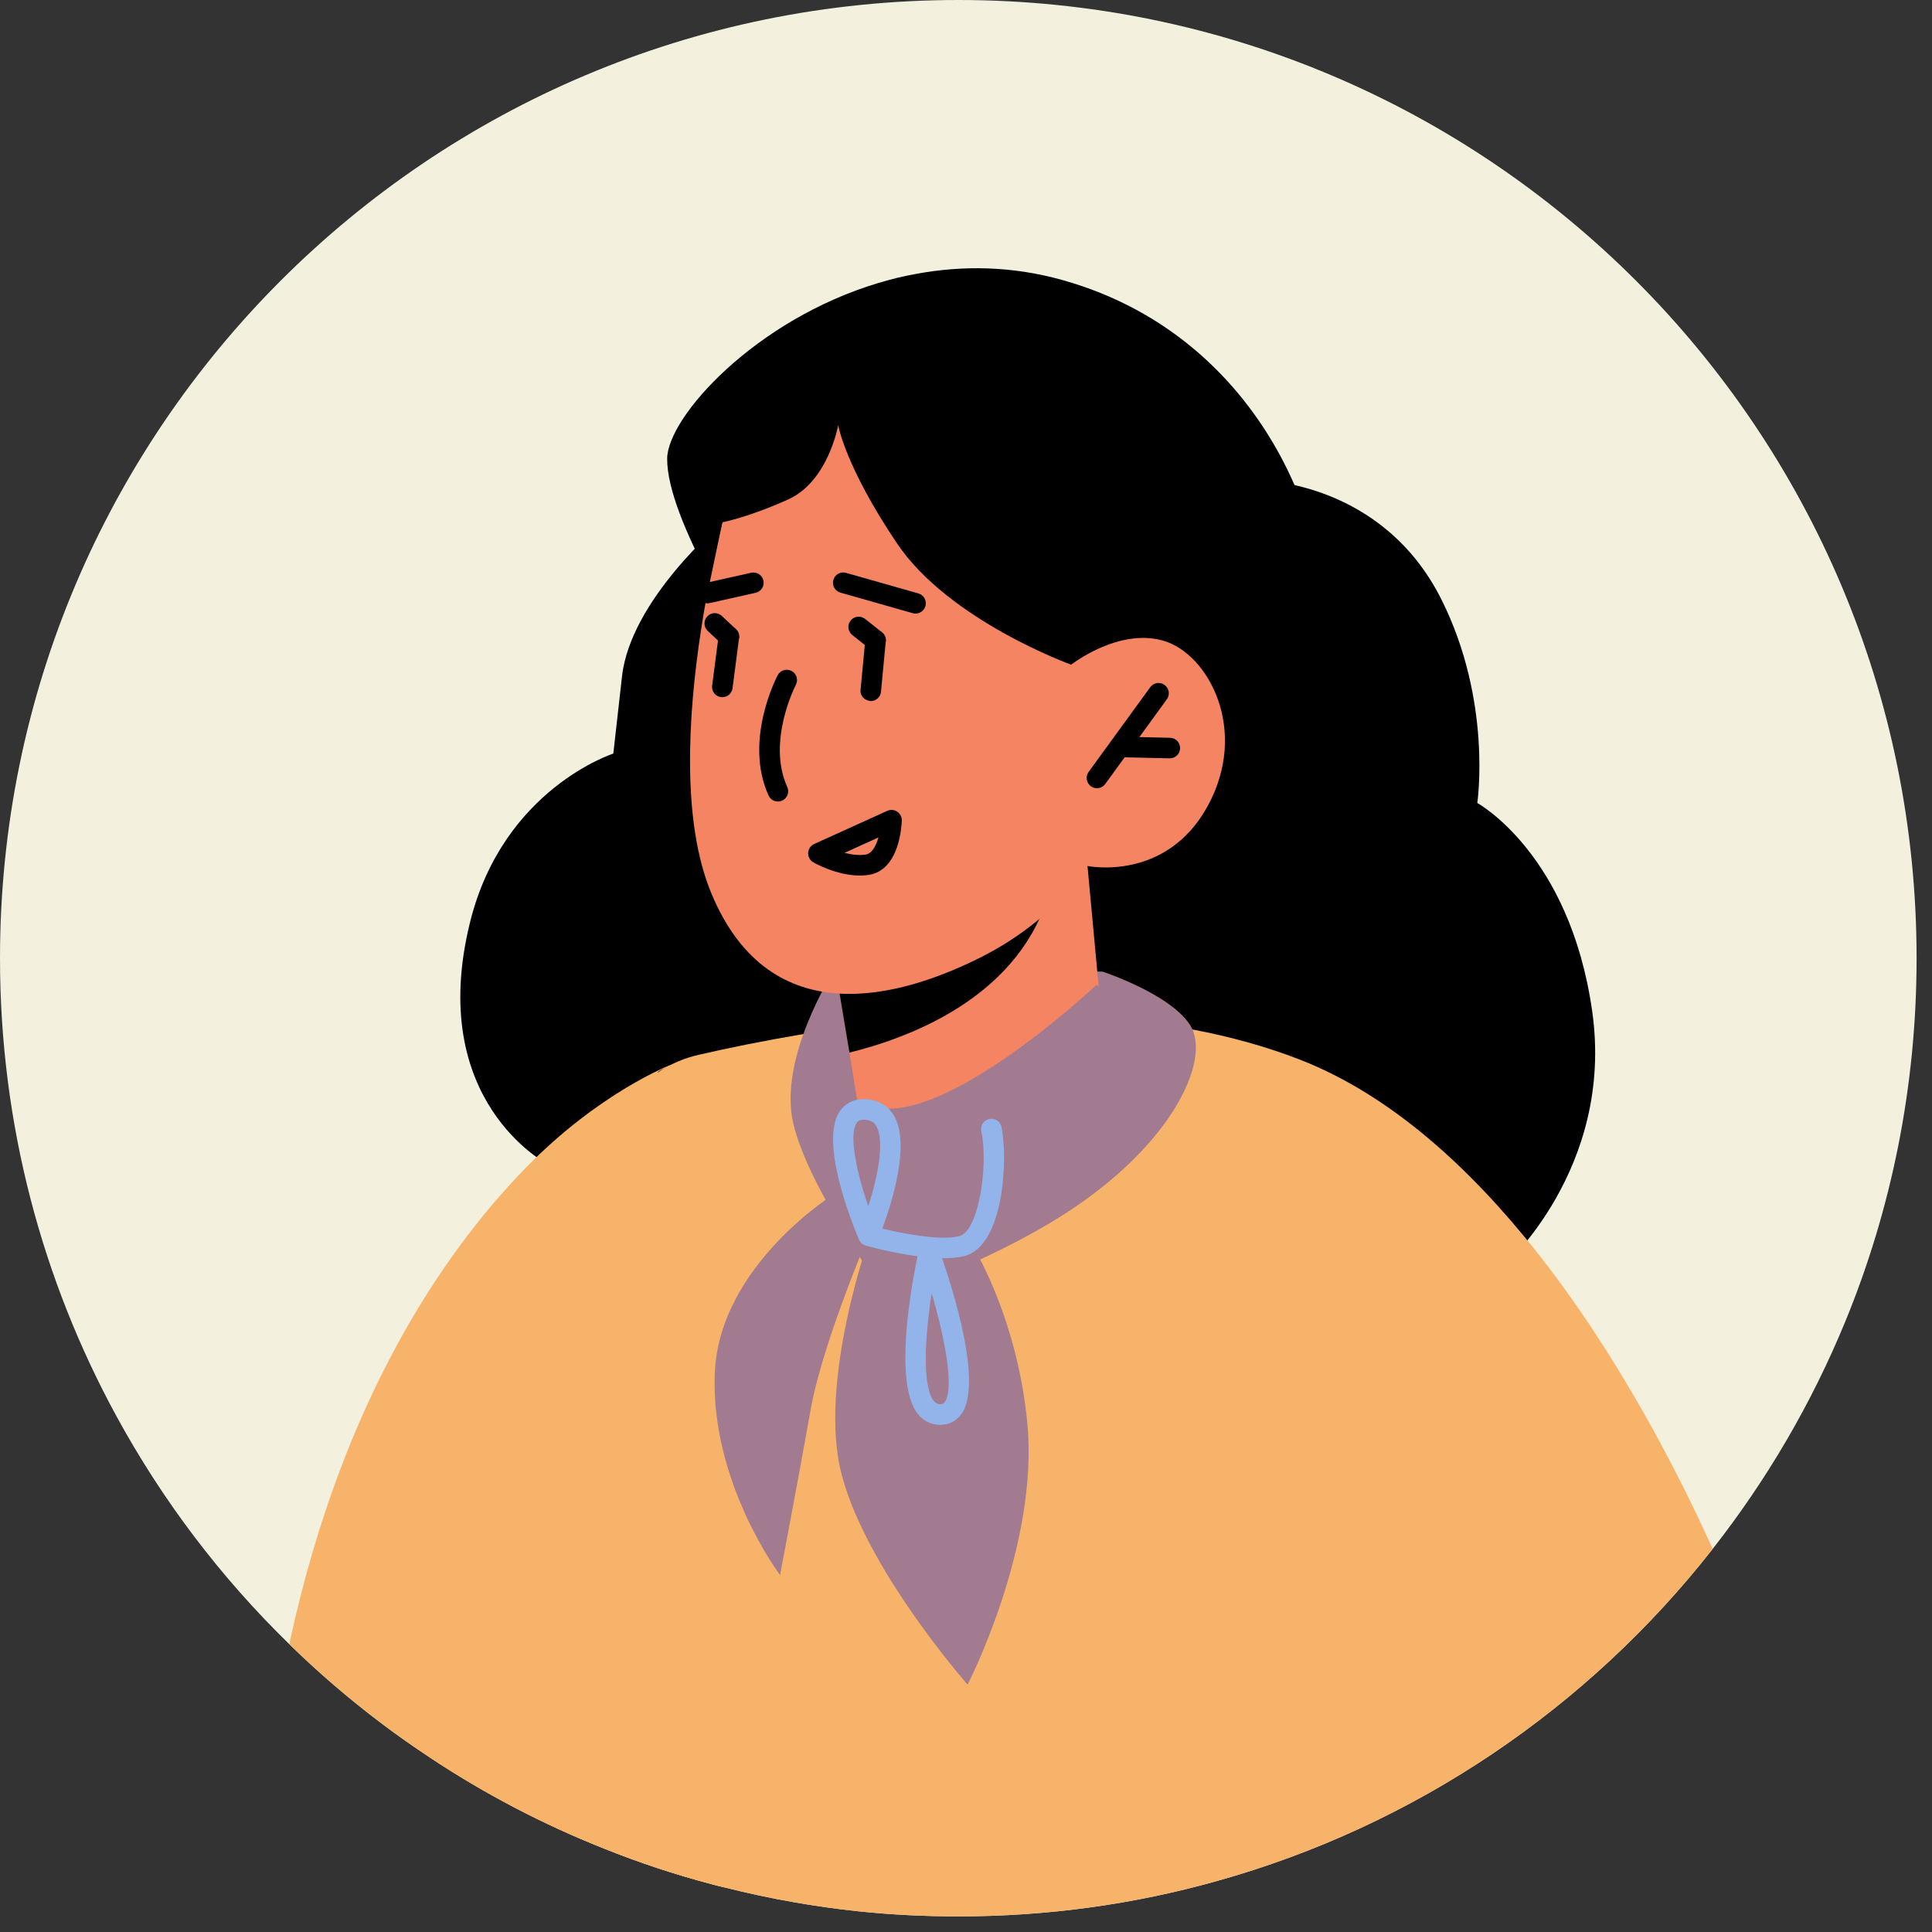<svg width="94" height="94" viewBox="0 0 94 94" fill="none" xmlns="http://www.w3.org/2000/svg">
<rect x="0" y="0" width="94" height="94" fill="#333333" stroke="none"/>
<path d="M93.25 46.62C93.25 52.88 92.02 58.85 89.78 64.3C88.14 68.29 85.96 72.01 83.33 75.36C77.29 83.07 68.87 88.83 59.17 91.53C55.18 92.65 50.97 93.24 46.63 93.24C44.98 93.24 43.35 93.16 41.74 92.99C40.69 92.88 39.65 92.73 38.62 92.55C37.48 92.35 36.36 92.11 35.25 91.83C35.04 91.78 34.82 91.73 34.61 91.67C32.83 91.2 31.08 90.62 29.39 89.94C26.41 88.76 23.57 87.27 20.93 85.52C20.11 84.98 19.3 84.41 18.52 83.82C16.96 82.64 15.48 81.37 14.08 80C10.75 76.76 7.92 73.03 5.68 68.93C2.06 62.3 0 54.7 0 46.62C0 20.87 20.88 0 46.63 0C72.38 0 93.25 20.87 93.25 46.62Z" fill="#F3F0DD"/>
<path d="M35.145 25.413C35.145 25.413 30.684 29.155 30.263 32.91C29.841 36.665 29.841 36.665 29.841 36.665C29.841 36.665 24.494 38.373 22.879 44.834C20.688 53.605 26.666 56.655 26.666 56.655L73.102 61.668C73.102 61.668 78.559 56.885 77.467 49.2C76.375 41.514 71.876 39.069 71.876 39.069C71.876 39.069 72.617 34.128 70.13 29.164C67.261 23.436 61.369 23.379 61.369 23.379L35.145 25.413Z" fill="black"/>
<path d="M83.33 75.361C77.29 83.071 68.87 88.831 59.17 91.531C55.18 92.651 50.97 93.241 46.63 93.241C44.98 93.241 43.35 93.161 41.74 92.991C40.69 92.881 39.65 92.731 38.62 92.551C37.48 92.351 36.36 92.111 35.25 91.831C35.04 91.781 34.82 91.731 34.61 91.671C32.83 91.201 31.08 90.621 29.39 89.941C26.41 88.761 23.57 87.271 20.93 85.521C21.03 83.031 21.2 81.621 21.2 81.621L28.73 57.871L29.47 55.531C29.91 54.131 30.81 52.961 32 52.181C32.61 51.771 33.3 51.471 34.04 51.311C35.42 50.991 37.14 50.641 39.09 50.311C39.7 50.221 40.31 50.121 40.96 50.031C42.98 49.751 45.2 49.531 47.49 49.431C48.87 49.371 50.25 49.361 51.64 49.411C52.26 49.431 52.88 49.461 53.5 49.501C54.22 49.561 54.93 49.631 55.65 49.711C56.45 49.811 57.24 49.931 58.03 50.091C59.83 50.431 61.59 50.911 63.26 51.561C67.69 53.291 71.54 56.851 74.71 60.841C78.75 65.931 81.69 71.731 83.33 75.361Z" fill="#F7B369"/>
<path d="M53.642 47.273C53.642 47.273 56.907 48.343 57.897 49.862C59.007 51.566 56.931 56.051 51.025 59.539C46.71 62.087 43.068 62.988 43.068 62.988C43.068 62.988 39.311 57.792 38.59 54.633C37.87 51.474 40.514 47.331 40.514 47.331L53.642 47.273Z" fill="#A37B90"/>
<path d="M64.211 32.731C60.861 46.981 48.351 42.721 48.351 42.721C48.351 42.721 29.111 40.141 36.351 31.251C36.351 31.251 32.431 25.251 32.461 22.311C32.481 20.281 36.751 15.551 42.761 13.761C43.361 13.581 43.971 13.431 44.601 13.321C46.821 12.911 49.231 12.931 51.711 13.631C61.97 16.511 65.51 27.191 64.211 32.731Z" fill="black"/>
<path d="M40.481 46.073L40.514 46.333L41.328 51.214L41.951 55.043C41.951 55.043 41.731 55.978 46.175 55.144C52.128 54.003 53.751 51.189 53.751 51.189L52.912 42.137L51.134 42.705L40.481 46.073Z" fill="#F48462"/>
<path d="M40.514 46.332L41.328 51.213C44.202 50.505 49.359 48.597 50.947 43.748C51.067 43.355 51.135 43.006 51.137 42.723L40.523 46.255L40.514 46.332Z" fill="black"/>
<path d="M35.761 23.077C35.761 23.077 31.729 36.533 34.611 43.468C37.494 50.403 43.897 48.479 47.642 46.616C51.387 44.753 52.912 42.133 52.912 42.133C52.912 42.133 56.718 42.929 58.751 39.233C60.784 35.537 58.804 31.816 56.609 31.175C54.413 30.534 52.114 32.342 52.114 32.342L53.609 28.392C53.609 28.392 43.133 10.513 35.761 23.077Z" fill="#F48462"/>
<path d="M37.849 38.997C37.659 38.997 37.478 38.888 37.394 38.704C36.182 36.043 37.77 32.982 37.837 32.853C37.966 32.608 38.269 32.516 38.512 32.644C38.756 32.773 38.85 33.075 38.722 33.319C38.707 33.346 37.298 36.08 38.304 38.29C38.418 38.541 38.308 38.838 38.056 38.952C37.989 38.983 37.918 38.997 37.849 38.997Z" fill="black"/>
<path d="M53.371 38.35C53.268 38.35 53.166 38.319 53.077 38.254C52.853 38.091 52.805 37.779 52.967 37.556L55.964 33.436C56.127 33.212 56.44 33.164 56.662 33.326C56.886 33.488 56.935 33.801 56.772 34.024L53.775 38.144C53.678 38.278 53.526 38.35 53.371 38.35Z" fill="black"/>
<path d="M56.916 36.896C56.904 36.896 54.459 36.84 54.459 36.84C54.184 36.834 53.965 36.605 53.971 36.328C53.979 36.052 54.214 35.856 54.483 35.84L56.928 35.896C57.203 35.902 57.422 36.131 57.416 36.408C57.409 36.679 57.188 36.896 56.916 36.896Z" fill="black"/>
<path d="M52.113 32.338C52.113 32.338 46.175 30.196 43.645 26.441C41.115 22.686 40.782 20.683 40.782 20.683C40.782 20.683 40.303 23.42 38.351 24.299C36.399 25.179 35.145 25.411 35.145 25.411L34.328 29.318L34.029 20.289C34.029 20.289 39.158 16.642 39.895 16.547C40.632 16.453 50.144 16.928 50.753 17.419C51.362 17.91 55.218 24.756 55.218 24.756L55.839 27.992L52.113 32.338Z" fill="black"/>
<path d="M53.355 47.914C53.355 47.914 46.998 53.907 43.276 53.941C39.553 53.976 40.075 50.88 40.075 50.88L40.689 58.023L43.977 59.101L52.198 55.788L56.812 50.624L53.355 47.914Z" fill="#A37B90"/>
<path d="M46.631 59.461C46.631 59.461 49.419 63.274 49.985 69.257C50.552 75.24 47.078 81.963 47.078 81.963C47.078 81.963 41.509 75.648 40.772 70.881C40.035 66.114 42.586 59.346 42.586 59.346C42.586 59.346 40.062 65.088 39.438 68.602C38.814 72.116 37.953 76.632 37.953 76.632C37.953 76.632 34.574 72.152 34.776 66.834C34.978 61.516 40.69 58.023 40.69 58.023L46.631 59.461Z" fill="#A37B90"/>
<path d="M45.918 61.218C44.38 61.218 42.399 60.681 42.122 60.604C42.092 60.595 42.068 60.586 42.045 60.576C41.937 60.526 41.845 60.436 41.795 60.317C41.458 59.523 39.832 55.484 40.881 54.032C41.085 53.751 41.481 53.433 42.188 53.486C42.755 53.533 43.203 53.8 43.482 54.259C44.317 55.631 43.387 58.54 42.927 59.778C44.007 60.037 45.846 60.382 46.697 60.135C47.595 59.876 48.105 56.78 47.746 55.031C47.691 54.76 47.865 54.496 48.136 54.441C48.401 54.388 48.671 54.559 48.727 54.83C49.05 56.408 48.837 60.558 46.975 61.096C46.675 61.183 46.311 61.218 45.918 61.218ZM42.023 54.479C41.793 54.479 41.726 54.571 41.692 54.618C41.273 55.198 41.687 57.064 42.246 58.692C42.712 57.237 43.061 55.488 42.628 54.778C42.517 54.594 42.356 54.503 42.107 54.483C42.076 54.481 42.049 54.479 42.023 54.479Z" fill="#92B4EA"/>
<path d="M45.74 69.324C45.31 69.324 44.936 69.142 44.66 68.798C43.332 67.144 44.566 61.448 44.712 60.804C44.76 60.587 44.946 60.429 45.167 60.415C45.384 60.405 45.593 60.534 45.669 60.743C46.054 61.802 47.918 67.164 46.788 68.785C46.543 69.136 46.183 69.323 45.746 69.324C45.743 69.324 45.74 69.324 45.74 69.324ZM45.329 62.923C45.004 65.031 44.854 67.444 45.439 68.171C45.526 68.28 45.603 68.295 45.741 68.324C45.865 68.324 45.918 68.283 45.967 68.213C46.44 67.534 45.973 65.111 45.329 62.923Z" fill="#92B4EA"/>
<path d="M35.25 91.829C35.04 91.779 34.82 91.729 34.61 91.669C32.83 91.199 31.08 90.619 29.39 89.939C26.41 88.759 23.57 87.269 20.93 85.519C20.11 84.979 19.3 84.409 18.52 83.819C16.96 82.639 15.48 81.369 14.08 79.999C14.1 79.869 14.13 79.739 14.16 79.609C16.71 68.069 21.55 60.969 25.55 56.849C29.17 53.129 32.636 51.809 32.636 51.809C32.596 51.929 32.04 52.049 32 52.179C31.61 53.619 31.43 55.669 31.42 58.159C31.39 66.749 33.35 80.509 35.25 91.829Z" fill="#F7B369"/>
<path d="M42.367 34.111C42.059 34.084 41.866 33.866 41.866 33.612C41.868 33.564 42.102 31.109 42.102 31.109C42.129 30.834 42.378 30.629 42.648 30.659C42.907 30.683 43.1 30.901 43.1 31.156C43.098 31.204 42.864 33.659 42.864 33.659C42.839 33.917 42.621 34.111 42.367 34.111Z" fill="black"/>
<path d="M35.146 33.921C35.125 33.921 35.102 33.919 35.081 33.917C34.829 33.884 34.645 33.669 34.645 33.422C34.645 33.401 34.646 33.379 34.649 33.357L34.967 30.912C35.003 30.638 35.256 30.445 35.528 30.481C35.78 30.514 35.963 30.728 35.963 30.976C35.963 30.997 35.962 31.019 35.959 31.041L35.641 33.486C35.608 33.738 35.393 33.921 35.146 33.921Z" fill="black"/>
<path d="M41.838 42.599C40.692 42.599 39.619 41.983 39.568 41.953C39.407 41.859 39.311 41.682 39.321 41.495C39.33 41.308 39.443 41.142 39.613 41.065L43.169 39.451C43.326 39.379 43.509 39.394 43.652 39.49C43.795 39.585 43.88 39.748 43.876 39.92C43.869 40.168 43.765 42.346 42.262 42.567C42.12 42.59 41.979 42.599 41.838 42.599ZM41.089 41.495C41.41 41.579 41.773 41.628 42.115 41.58C42.424 41.534 42.623 41.157 42.74 40.746L41.089 41.495Z" fill="black"/>
<path d="M34.426 29.354C34.197 29.354 33.991 29.196 33.938 28.963C33.878 28.693 34.047 28.426 34.317 28.366L36.545 27.867C36.82 27.808 37.082 27.976 37.143 28.245C37.203 28.515 37.034 28.782 36.764 28.842L34.536 29.341C34.498 29.35 34.462 29.354 34.426 29.354Z" fill="black"/>
<path d="M44.545 29.853C44.5 29.853 44.454 29.847 44.408 29.834L40.891 28.834C40.625 28.758 40.471 28.482 40.547 28.216C40.622 27.951 40.894 27.794 41.164 27.872L44.682 28.872C44.948 28.948 45.102 29.224 45.026 29.49C44.963 29.71 44.763 29.853 44.545 29.853Z" fill="black"/>
<path d="M42.601 31.658C42.492 31.658 42.382 31.622 42.29 31.55L41.466 30.895C41.25 30.723 41.214 30.408 41.386 30.192C41.559 29.975 41.872 29.942 42.089 30.111L42.913 30.766C43.129 30.938 43.165 31.253 42.993 31.469C42.894 31.593 42.747 31.658 42.601 31.658Z" fill="black"/>
<path d="M35.463 31.475C35.34 31.475 35.218 31.43 35.121 31.34L34.435 30.697C34.234 30.509 34.223 30.192 34.412 29.99C34.601 29.788 34.918 29.778 35.119 29.967L35.806 30.61C36.007 30.798 36.018 31.115 35.829 31.317C35.73 31.422 35.597 31.475 35.463 31.475Z" fill="black"/>
</svg>

